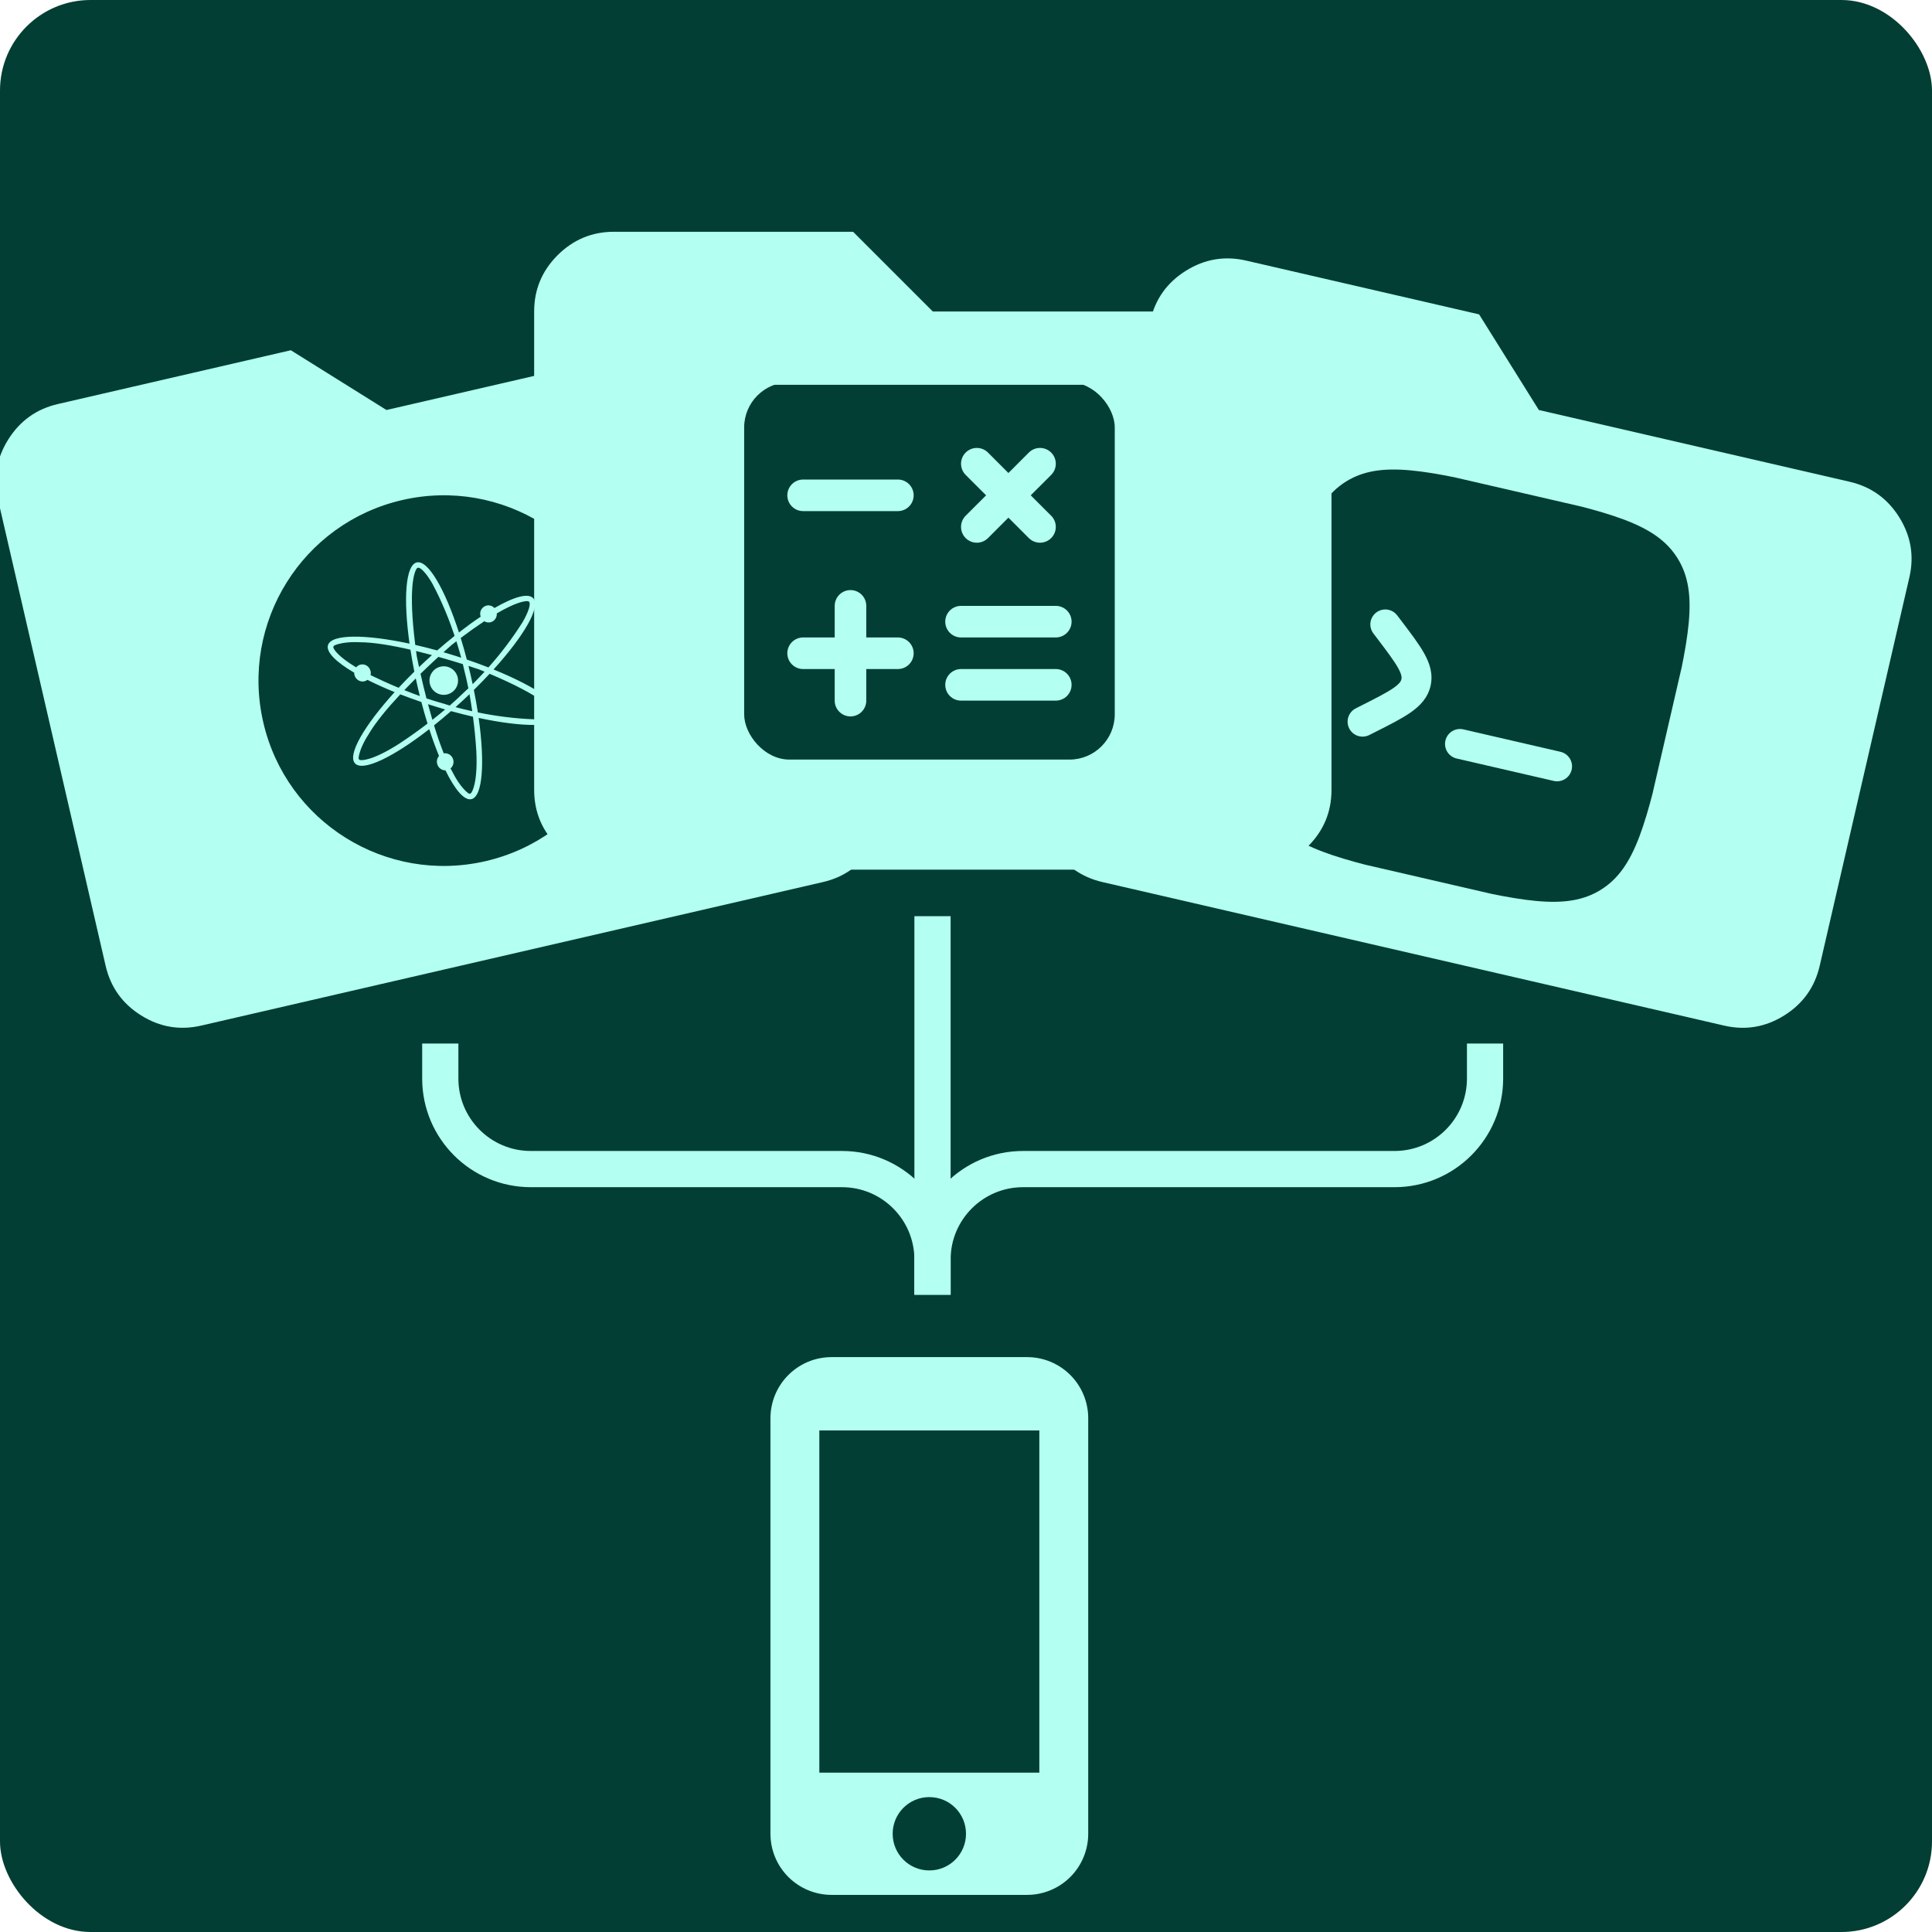 <svg width="1067" height="1067" viewBox="0 0 1067 1067" fill="none" xmlns="http://www.w3.org/2000/svg">
<g clip-path="url(#clip0_187_39)">
<rect width="1067" height="1067" rx="50" fill="#023E33"/>
<g filter="url(#filter0_d_187_39)">
<path d="M113.153 555.407C101.354 558.131 90.287 556.265 79.954 549.808C69.62 543.35 63.083 534.217 60.341 522.406L0.906 264.965C-1.818 253.166 0.055 242.098 6.527 231.761C12.998 221.424 22.125 214.888 33.907 212.153L162.627 182.435L215.44 215.436L387.067 175.813C398.867 173.089 409.942 174.961 420.293 181.429C430.645 187.897 437.173 197.026 439.88 208.814L489.409 423.348C492.133 435.147 490.268 446.221 483.814 456.569C477.36 466.917 468.225 473.448 456.408 476.161L113.153 555.407Z" fill="#B3FFF1"/>
<g filter="url(#filter1_d_187_39)">
<g clip-path="url(#clip1_187_39)">
<path d="M270.132 460.605C215.059 473.319 160.113 438.985 147.399 383.912C134.684 328.84 169.018 273.893 224.091 261.179C279.164 248.464 334.11 282.798 346.825 337.871C359.539 392.944 325.205 447.89 270.132 460.605ZM248.018 410.453C253.25 421.146 258.424 427.264 262.356 426.356C268.557 424.924 269.867 406.4 266.35 381.499C290.939 386.785 309.517 386.789 311.391 380.691C313.262 374.607 297.884 364.182 274.581 354.74C291.48 336.102 300.788 320.037 296.459 315.359C293.663 312.348 285.701 314.652 275.07 320.808C274.53 320.219 273.844 319.782 273.081 319.542C272.318 319.302 271.505 319.268 270.724 319.442C270.088 319.599 269.491 319.888 268.974 320.291C268.456 320.694 268.03 321.201 267.722 321.78C267.415 322.359 267.233 322.997 267.189 323.651C267.145 324.306 267.24 324.962 267.467 325.577C263.657 328.124 259.632 331.048 255.464 334.289C247.696 310.311 238.387 294.185 232.174 295.62C225.966 297.053 224.663 315.576 228.179 340.47C203.591 335.19 185.007 335.188 183.139 341.284C181.972 345.098 187.55 350.611 197.609 356.507C197.604 356.901 197.646 357.295 197.735 357.679C198.324 360.228 200.794 361.831 203.256 361.262C203.866 361.123 204.44 360.857 204.94 360.48C209.849 362.934 214.857 365.188 219.949 367.235C203.05 385.873 193.742 401.938 198.078 406.615C202.412 411.286 219.174 403.169 239.066 387.687C240.805 393.055 242.623 398.031 244.458 402.511C243.958 403.084 243.602 403.769 243.42 404.507C243.237 405.246 243.234 406.017 243.41 406.757C243.924 408.982 245.887 410.492 248.018 410.453ZM250.819 409.392C251.478 408.823 251.968 408.083 252.235 407.254C252.502 406.425 252.536 405.538 252.333 404.691C252.083 403.529 251.4 402.505 250.422 401.83C249.444 401.154 248.245 400.877 247.069 401.055C245.146 396.248 243.344 390.946 241.709 385.6C244.892 383.048 248.018 380.426 251.086 377.737C255.236 378.88 259.287 379.907 263.202 380.802C264.028 387.009 264.642 393.243 265.042 399.492C265.994 417.744 262.514 422.433 262.514 422.433C261.877 423.88 260.735 423.172 260.735 423.172C256.025 419.717 252.322 412.15 252.322 412.15C251.797 411.244 251.295 410.325 250.819 409.392ZM206.644 357.854C206.821 357.121 206.824 356.356 206.654 355.62C206.064 353.065 203.595 351.469 201.127 352.039C200.166 352.26 199.306 352.793 198.68 353.555C188.129 347.261 186.451 343.375 186.451 343.375L186.448 343.363C185.516 342.081 186.701 341.446 186.701 341.446C192.047 339.096 200.456 339.695 200.456 339.695C208.23 339.673 218.521 341.459 228.672 343.802C229.301 347.861 230.021 351.906 230.83 355.933C227.775 358.936 224.866 361.918 222.143 364.851C216.91 362.673 211.741 360.335 206.644 357.854ZM269.472 328.094C269.972 328.408 270.528 328.621 271.11 328.72C271.691 328.819 272.286 328.802 272.861 328.67C275.08 328.158 276.53 326.051 276.366 323.778C286.945 317.568 291.666 316.918 293.388 316.986C293.669 316.998 293.936 317.109 294.142 317.299C294.349 317.49 294.481 317.747 294.514 318.026C294.975 321.445 290.451 328.857 290.451 328.857C284.905 337.607 278.649 345.885 271.746 353.609C267.807 352.073 263.834 350.626 259.828 349.271C258.788 345.273 257.658 341.299 256.44 337.352C260.686 334.133 265.036 331.045 269.472 328.094ZM272.404 357.114C301.369 369.384 307.258 376.578 308.444 378.844C308.573 379.092 308.61 379.377 308.549 379.649C308.488 379.921 308.333 380.163 308.111 380.332C305.381 382.44 296.704 382.244 296.704 382.244C286.352 381.824 276.053 380.555 265.909 378.45C265.294 374.45 264.551 370.296 263.702 366.048C266.769 363.042 269.669 360.049 272.404 357.114ZM233.869 369.411C230.991 368.373 228.133 367.282 225.296 366.139C227.41 363.924 229.536 361.759 231.618 359.69C232.315 362.942 233.066 366.183 233.869 369.411ZM234.706 372.696C235.791 376.824 236.921 380.81 238.103 384.621C233.1 388.448 227.966 392.101 222.71 395.572C207.358 405.471 201.555 404.789 201.555 404.789C199.979 404.956 200.034 403.604 200.034 403.604C200.679 397.81 205.395 390.826 205.395 390.826C209.268 384.09 215.971 376.076 223.078 368.475C226.785 369.917 230.677 371.336 234.708 372.703L234.706 372.696ZM260.722 352.774C264.358 353.937 266.534 354.688 266.534 354.688C267.592 355.12 268.627 355.537 269.629 355.956C267.129 358.686 264.887 361.002 263.038 362.834C262.323 359.466 261.552 356.116 260.722 352.774ZM262.802 377.789C259.2 376.999 256.071 376.212 253.579 375.54C256.19 373.202 258.76 370.818 261.289 368.391C261.876 371.616 262.371 374.784 262.802 377.789ZM238.374 373.911C241.516 374.931 244.674 375.9 247.847 376.817C245.464 378.832 243.085 380.753 240.793 382.542C239.949 379.676 239.143 376.798 238.374 373.911ZM237.526 370.693C236.362 366.184 235.267 361.658 234.24 357.115C237.484 353.953 240.774 350.839 244.109 347.774C249.247 349.213 253.904 350.62 257.625 351.782C258.13 353.858 258.373 355.023 258.373 355.023C259.241 358.371 260.007 361.745 260.669 365.14C258.967 366.78 257.968 367.654 257.968 367.654C255.512 370.062 252.983 372.395 250.386 374.649C248.114 373.992 246.853 373.561 246.853 373.561C243.716 372.695 240.607 371.742 237.526 370.693ZM246.919 345.215C249.742 342.66 251.489 341.154 251.489 341.154C252.356 340.474 253.213 339.81 254.05 339.171C255.165 342.661 256.046 345.74 256.713 348.231C253.466 347.171 250.2 346.165 246.919 345.215ZM231.77 344.538C234.76 345.265 237.719 346.026 240.562 346.794C238.148 348.966 235.77 351.176 233.427 353.424C232.616 349.712 232.181 347.456 232.181 347.456L231.77 344.538ZM231.333 341.166C227.429 309.955 230.703 301.25 232.067 299.084C232.217 298.847 232.445 298.671 232.711 298.587C232.978 298.503 233.265 298.515 233.523 298.623C236.716 299.94 240.898 307.535 240.898 307.535C246.306 317.682 250.291 327.862 253.077 336.179C249.809 338.792 246.599 341.476 243.449 344.231C239.434 343.118 235.394 342.096 231.333 341.166ZM248.855 368.557C250.895 368.086 252.664 366.824 253.773 365.049C254.882 363.274 255.241 361.131 254.77 359.091C254.299 357.051 253.037 355.282 251.262 354.173C249.487 353.064 247.344 352.705 245.304 353.176C243.264 353.647 241.495 354.909 240.386 356.684C239.277 358.459 238.918 360.602 239.389 362.642C239.86 364.681 241.122 366.451 242.897 367.56C244.672 368.669 246.815 369.028 248.855 368.557Z" fill="#023E33"/>
</g>
</g>
</g>
<g filter="url(#filter2_d_187_39)">
<path d="M610.908 476.16C599.109 473.436 589.981 466.907 583.523 456.574C577.066 446.24 575.194 435.165 577.907 423.348L637.342 165.907C640.066 154.107 646.602 144.981 656.95 138.527C667.298 132.073 678.367 130.199 690.155 132.906L818.875 162.623L851.876 215.436L1023.5 255.059C1035.3 257.783 1044.44 264.321 1050.91 274.672C1057.37 285.024 1059.24 296.09 1056.5 307.872L1006.98 522.406C1004.25 534.205 997.721 543.341 987.384 549.812C977.047 556.284 965.973 558.149 954.163 555.407L610.908 476.16Z" fill="#B3FFF1"/>
<g filter="url(#filter3_d_187_39)">
<g clip-path="url(#clip2_187_39)">
<path fill-rule="evenodd" clip-rule="evenodd" d="M745.319 250.978C725.984 263.078 720.15 288.35 708.476 338.916C696.802 389.482 690.965 414.765 703.043 434.094C715.14 453.439 740.412 459.274 790.978 470.948C841.544 482.622 866.827 488.459 886.159 476.37C905.496 464.304 911.336 439.011 923.01 388.445C934.684 337.88 940.521 312.597 928.434 293.254C916.367 273.927 891.073 268.088 840.507 256.414C789.942 244.74 764.659 238.903 745.319 250.978ZM762.072 323.27C763.816 321.947 766.014 321.371 768.183 321.668C770.352 321.965 772.314 323.112 773.637 324.855L776.039 328.008C781.281 334.913 785.742 340.79 788.583 345.909C791.608 351.352 793.581 357.242 792.054 363.861C790.526 370.479 786.168 374.919 781.064 378.475C776.268 381.83 769.681 385.157 761.943 389.065L758.402 390.846C757.432 391.366 756.367 391.686 755.271 391.789C754.175 391.891 753.069 391.773 752.019 391.442C750.969 391.111 749.996 390.573 749.157 389.86C748.318 389.147 747.63 388.274 747.134 387.291C746.637 386.309 746.342 385.237 746.266 384.138C746.19 383.04 746.334 381.938 746.691 380.896C747.047 379.854 747.608 378.894 748.341 378.073C749.073 377.251 749.963 376.584 750.957 376.111L753.95 374.599C762.381 370.331 767.896 367.537 771.614 364.938C775.143 362.476 775.75 361.069 775.963 360.146C776.176 359.224 776.245 357.703 774.155 353.933C771.942 349.964 768.223 345.027 762.514 337.506L760.487 334.835C759.164 333.091 758.588 330.893 758.885 328.724C759.183 326.555 760.329 324.594 762.072 323.27ZM869.992 410.1C869.499 412.234 868.179 414.085 866.322 415.245C864.465 416.406 862.223 416.781 860.09 416.288L806.456 403.906C804.322 403.413 802.472 402.093 801.311 400.236C800.151 398.379 799.776 396.137 800.268 394.003C800.761 391.87 802.081 390.019 803.938 388.859C805.795 387.698 808.037 387.323 810.171 387.816L863.804 400.198C865.938 400.691 867.789 402.011 868.949 403.868C870.109 405.725 870.485 407.967 869.992 410.1Z" fill="#023E33"/>
</g>
</g>
</g>
<g filter="url(#filter4_d_187_39)">
<g filter="url(#filter5_d_187_39)">
<path d="M341.035 465.284C328.926 465.284 318.563 460.976 309.946 452.359C301.33 443.743 297.015 433.373 297 421.248V157.035C297 144.926 301.315 134.563 309.946 125.946C318.577 117.33 328.94 113.015 341.035 113H473.142L517.177 157.035H693.319C705.429 157.035 715.799 161.351 724.43 169.982C733.061 178.613 737.369 188.976 737.355 201.071V421.248C737.355 433.358 733.046 443.728 724.43 452.359C715.814 460.99 705.444 465.298 693.319 465.284H341.035Z" fill="#B3FFF1"/>
</g>
<g filter="url(#filter6_d_187_39)">
<g clip-path="url(#clip3_187_39)">
<path d="M602.535 197.505H428.099C423.473 197.505 419.036 199.343 415.764 202.614C412.493 205.885 410.655 210.322 410.655 214.948V389.385C410.655 394.011 412.493 398.448 415.764 401.719C419.036 404.99 423.473 406.828 428.099 406.828H602.535C607.161 406.828 611.598 404.99 614.87 401.719C618.141 398.448 619.979 394.011 619.979 389.385V214.948C619.979 210.322 618.141 205.885 614.87 202.614C611.598 199.343 607.161 197.505 602.535 197.505ZM535.312 247.285C533.675 245.648 532.756 243.428 532.756 241.114C532.756 238.799 533.675 236.58 535.312 234.943C536.948 233.307 539.168 232.387 541.482 232.387C543.797 232.387 546.017 233.307 547.653 234.943L558.926 246.227L570.199 234.943C571.836 233.307 574.055 232.387 576.37 232.387C578.684 232.387 580.904 233.307 582.54 234.943C584.177 236.58 585.096 238.799 585.096 241.114C585.096 243.428 584.177 245.648 582.54 247.285L571.257 258.557L582.54 269.83C583.351 270.641 583.994 271.603 584.432 272.662C584.871 273.72 585.096 274.855 585.096 276.001C585.096 277.147 584.871 278.282 584.432 279.341C583.994 280.399 583.351 281.361 582.54 282.172C581.73 282.982 580.768 283.625 579.709 284.063C578.65 284.502 577.516 284.728 576.37 284.728C575.224 284.728 574.089 284.502 573.03 284.063C571.971 283.625 571.009 282.982 570.199 282.172L558.926 270.888L547.653 282.172C546.017 283.808 543.797 284.728 541.482 284.728C539.168 284.728 536.948 283.808 535.312 282.172C533.675 280.535 532.756 278.316 532.756 276.001C532.756 273.687 533.675 271.467 535.312 269.83L546.596 258.557L535.312 247.285ZM497.873 354.497H480.43V371.941C480.43 374.254 479.511 376.473 477.875 378.108C476.24 379.744 474.021 380.663 471.708 380.663C469.395 380.663 467.176 379.744 465.541 378.108C463.905 376.473 462.986 374.254 462.986 371.941V354.497H445.543C443.229 354.497 441.011 353.578 439.375 351.943C437.74 350.307 436.821 348.089 436.821 345.776C436.821 343.462 437.74 341.244 439.375 339.608C441.011 337.973 443.229 337.054 445.543 337.054H462.986V319.61C462.986 317.297 463.905 315.079 465.541 313.443C467.176 311.807 469.395 310.888 471.708 310.888C474.021 310.888 476.24 311.807 477.875 313.443C479.511 315.079 480.43 317.297 480.43 319.61V337.054H497.873C500.187 337.054 502.405 337.973 504.041 339.608C505.676 341.244 506.595 343.462 506.595 345.776C506.595 348.089 505.676 350.307 504.041 351.943C502.405 353.578 500.187 354.497 497.873 354.497ZM497.873 267.279H445.543C443.229 267.279 441.011 266.36 439.375 264.725C437.74 263.089 436.821 260.871 436.821 258.557C436.821 256.244 437.74 254.026 439.375 252.39C441.011 250.755 443.229 249.836 445.543 249.836H497.873C500.187 249.836 502.405 250.755 504.041 252.39C505.676 254.026 506.595 256.244 506.595 258.557C506.595 260.871 505.676 263.089 504.041 264.725C502.405 266.36 500.187 267.279 497.873 267.279ZM585.092 371.941H532.761C530.447 371.941 528.229 371.022 526.593 369.386C524.958 367.751 524.039 365.532 524.039 363.219C524.039 360.906 524.958 358.688 526.593 357.052C528.229 355.416 530.447 354.497 532.761 354.497H585.092C587.405 354.497 589.623 355.416 591.259 357.052C592.894 358.688 593.813 360.906 593.813 363.219C593.813 365.532 592.894 367.751 591.259 369.386C589.623 371.022 587.405 371.941 585.092 371.941ZM585.092 337.054H532.761C530.447 337.054 528.229 336.135 526.593 334.499C524.958 332.864 524.039 330.645 524.039 328.332C524.039 326.019 524.958 323.8 526.593 322.165C528.229 320.529 530.447 319.61 532.761 319.61H585.092C587.405 319.61 589.623 320.529 591.259 322.165C592.894 323.8 593.813 326.019 593.813 328.332C593.813 330.645 592.894 332.864 591.259 334.499C589.623 336.135 587.405 337.054 585.092 337.054Z" fill="#023E33"/>
</g>
</g>
</g>
<g filter="url(#filter7_d_187_39)">
<path d="M517 704V684.657C517 657.042 539.386 634.657 567 634.657H772.159C799.773 634.657 822.159 612.271 822.159 584.657V565.313" stroke="#B3FFF1" stroke-width="20"/>
</g>
<g filter="url(#filter8_d_187_39)">
<path d="M245.157 565.313V584.657C245.157 612.271 267.543 634.657 295.157 634.657H467C494.614 634.657 517 657.042 517 684.657V704" stroke="#B3FFF1" stroke-width="20"/>
</g>
<g filter="url(#filter9_d_187_39)">
<path d="M517 704V599.5C517 599.5 517 599.5 517 599.5V599.5C517 599.5 517 599.5 517 599.5V495" stroke="#B3FFF1" stroke-width="20"/>
</g>
<g clip-path="url(#clip4_187_39)">
<g filter="url(#filter10_d_187_39)">
<path d="M569.25 738.5H461.25C452.299 738.5 443.715 742.056 437.385 748.385C431.056 754.714 427.5 763.299 427.5 772.25V1001.75C427.5 1010.7 431.056 1019.29 437.385 1025.61C443.715 1031.94 452.299 1035.5 461.25 1035.5H569.25C578.201 1035.5 586.786 1031.94 593.115 1025.61C599.444 1019.29 603 1010.7 603 1001.75V772.25C603 763.299 599.444 754.714 593.115 748.385C586.786 742.056 578.201 738.5 569.25 738.5ZM515.25 1022C504.045 1022 495 1012.95 495 1001.75C495 990.545 504.045 981.5 515.25 981.5C526.455 981.5 535.5 990.545 535.5 1001.75C535.5 1012.95 526.455 1022 515.25 1022ZM576 968H454.5V779H576V968Z" fill="#B3FFF1"/>
</g>
</g>
</g>
<defs>
<filter id="filter0_d_187_39" x="-11.805" y="174.602" width="509.927" height="402.518" filterUnits="userSpaceOnUse" color-interpolation-filters="sRGB">
<feFlood flood-opacity="0" result="BackgroundImageFix"/>
<feColorMatrix in="SourceAlpha" type="matrix" values="0 0 0 0 0 0 0 0 0 0 0 0 0 0 0 0 0 0 127 0" result="hardAlpha"/>
<feOffset dx="-2" dy="11"/>
<feGaussianBlur stdDeviation="4.75"/>
<feComposite in2="hardAlpha" operator="out"/>
<feColorMatrix type="matrix" values="0 0 0 0 0 0 0 0 0 0 0 0 0 0 0 0 0 0 0.4 0"/>
<feBlend mode="normal" in2="BackgroundImageFix" result="effect1_dropShadow_187_39"/>
<feBlend mode="normal" in="SourceGraphic" in2="effect1_dropShadow_187_39" result="shape"/>
</filter>
<filter id="filter1_d_187_39" x="120.378" y="238.158" width="253.467" height="253.467" filterUnits="userSpaceOnUse" color-interpolation-filters="sRGB">
<feFlood flood-opacity="0" result="BackgroundImageFix"/>
<feColorMatrix in="SourceAlpha" type="matrix" values="0 0 0 0 0 0 0 0 0 0 0 0 0 0 0 0 0 0 127 0" result="hardAlpha"/>
<feOffset dy="4"/>
<feGaussianBlur stdDeviation="2"/>
<feComposite in2="hardAlpha" operator="out"/>
<feColorMatrix type="matrix" values="0 0 0 0 0 0 0 0 0 0 0 0 0 0 0 0 0 0 0.25 0"/>
<feBlend mode="normal" in2="BackgroundImageFix" result="effect1_dropShadow_187_39"/>
<feBlend mode="normal" in="SourceGraphic" in2="effect1_dropShadow_187_39" result="shape"/>
</filter>
<filter id="filter2_d_187_39" x="565.203" y="131.706" width="500.021" height="445.425" filterUnits="userSpaceOnUse" color-interpolation-filters="sRGB">
<feFlood flood-opacity="0" result="BackgroundImageFix"/>
<feColorMatrix in="SourceAlpha" type="matrix" values="0 0 0 0 0 0 0 0 0 0 0 0 0 0 0 0 0 0 127 0" result="hardAlpha"/>
<feOffset dx="-2" dy="11"/>
<feGaussianBlur stdDeviation="4.75"/>
<feComposite in2="hardAlpha" operator="out"/>
<feColorMatrix type="matrix" values="0 0 0 0 0 0 0 0 0 0 0 0 0 0 0 0 0 0 0.4 0"/>
<feBlend mode="normal" in2="BackgroundImageFix" result="effect1_dropShadow_187_39"/>
<feBlend mode="normal" in="SourceGraphic" in2="effect1_dropShadow_187_39" result="shape"/>
</filter>
<filter id="filter3_d_187_39" x="680.083" y="232.021" width="271.319" height="271.319" filterUnits="userSpaceOnUse" color-interpolation-filters="sRGB">
<feFlood flood-opacity="0" result="BackgroundImageFix"/>
<feColorMatrix in="SourceAlpha" type="matrix" values="0 0 0 0 0 0 0 0 0 0 0 0 0 0 0 0 0 0 127 0" result="hardAlpha"/>
<feOffset dy="4"/>
<feGaussianBlur stdDeviation="2"/>
<feComposite in2="hardAlpha" operator="out"/>
<feColorMatrix type="matrix" values="0 0 0 0 0 0 0 0 0 0 0 0 0 0 0 0 0 0 0.25 0"/>
<feBlend mode="normal" in2="BackgroundImageFix" result="effect1_dropShadow_187_39"/>
<feBlend mode="normal" in="SourceGraphic" in2="effect1_dropShadow_187_39" result="shape"/>
</filter>
<filter id="filter4_d_187_39" x="285.5" y="113" width="459.354" height="372.784" filterUnits="userSpaceOnUse" color-interpolation-filters="sRGB">
<feFlood flood-opacity="0" result="BackgroundImageFix"/>
<feColorMatrix in="SourceAlpha" type="matrix" values="0 0 0 0 0 0 0 0 0 0 0 0 0 0 0 0 0 0 127 0" result="hardAlpha"/>
<feOffset dx="-2" dy="11"/>
<feGaussianBlur stdDeviation="4.75"/>
<feComposite in2="hardAlpha" operator="out"/>
<feColorMatrix type="matrix" values="0 0 0 0 0 0 0 0 0 0 0 0 0 0 0 0 0 0 0.4 0"/>
<feBlend mode="normal" in2="BackgroundImageFix" result="effect1_dropShadow_187_39"/>
<feBlend mode="normal" in="SourceGraphic" in2="effect1_dropShadow_187_39" result="shape"/>
</filter>
<filter id="filter5_d_187_39" x="293" y="113" width="448.354" height="360.284" filterUnits="userSpaceOnUse" color-interpolation-filters="sRGB">
<feFlood flood-opacity="0" result="BackgroundImageFix"/>
<feColorMatrix in="SourceAlpha" type="matrix" values="0 0 0 0 0 0 0 0 0 0 0 0 0 0 0 0 0 0 127 0" result="hardAlpha"/>
<feOffset dy="4"/>
<feGaussianBlur stdDeviation="2"/>
<feComposite in2="hardAlpha" operator="out"/>
<feColorMatrix type="matrix" values="0 0 0 0 0 0 0 0 0 0 0 0 0 0 0 0 0 0 0.4 0"/>
<feBlend mode="normal" in2="BackgroundImageFix" result="effect1_dropShadow_187_39"/>
<feBlend mode="normal" in="SourceGraphic" in2="effect1_dropShadow_187_39" result="shape"/>
</filter>
<filter id="filter6_d_187_39" x="408.981" y="196.109" width="212.672" height="216.393" filterUnits="userSpaceOnUse" color-interpolation-filters="sRGB">
<feFlood flood-opacity="0" result="BackgroundImageFix"/>
<feColorMatrix in="SourceAlpha" type="matrix" values="0 0 0 0 0 0 0 0 0 0 0 0 0 0 0 0 0 0 127 0" result="hardAlpha"/>
<feOffset dy="4"/>
<feGaussianBlur stdDeviation="2"/>
<feComposite in2="hardAlpha" operator="out"/>
<feColorMatrix type="matrix" values="0 0 0 0 0 0 0 0 0 0 0 0 0 0 0 0 0 0 0.25 0"/>
<feBlend mode="normal" in2="BackgroundImageFix" result="effect1_dropShadow_187_39"/>
<feBlend mode="normal" in="SourceGraphic" in2="effect1_dropShadow_187_39" result="shape"/>
</filter>
<filter id="filter7_d_187_39" x="495.5" y="565.313" width="344.159" height="159.187" filterUnits="userSpaceOnUse" color-interpolation-filters="sRGB">
<feFlood flood-opacity="0" result="BackgroundImageFix"/>
<feColorMatrix in="SourceAlpha" type="matrix" values="0 0 0 0 0 0 0 0 0 0 0 0 0 0 0 0 0 0 127 0" result="hardAlpha"/>
<feOffset dx="-2" dy="11"/>
<feGaussianBlur stdDeviation="4.75"/>
<feComposite in2="hardAlpha" operator="out"/>
<feColorMatrix type="matrix" values="0 0 0 0 0 0 0 0 0 0 0 0 0 0 0 0 0 0 0.4 0"/>
<feBlend mode="normal" in2="BackgroundImageFix" result="effect1_dropShadow_187_39"/>
<feBlend mode="normal" in="SourceGraphic" in2="effect1_dropShadow_187_39" result="shape"/>
</filter>
<filter id="filter8_d_187_39" x="223.657" y="565.313" width="310.843" height="159.187" filterUnits="userSpaceOnUse" color-interpolation-filters="sRGB">
<feFlood flood-opacity="0" result="BackgroundImageFix"/>
<feColorMatrix in="SourceAlpha" type="matrix" values="0 0 0 0 0 0 0 0 0 0 0 0 0 0 0 0 0 0 127 0" result="hardAlpha"/>
<feOffset dx="-2" dy="11"/>
<feGaussianBlur stdDeviation="4.75"/>
<feComposite in2="hardAlpha" operator="out"/>
<feColorMatrix type="matrix" values="0 0 0 0 0 0 0 0 0 0 0 0 0 0 0 0 0 0 0.4 0"/>
<feBlend mode="normal" in2="BackgroundImageFix" result="effect1_dropShadow_187_39"/>
<feBlend mode="normal" in="SourceGraphic" in2="effect1_dropShadow_187_39" result="shape"/>
</filter>
<filter id="filter9_d_187_39" x="495.5" y="495" width="39" height="229.5" filterUnits="userSpaceOnUse" color-interpolation-filters="sRGB">
<feFlood flood-opacity="0" result="BackgroundImageFix"/>
<feColorMatrix in="SourceAlpha" type="matrix" values="0 0 0 0 0 0 0 0 0 0 0 0 0 0 0 0 0 0 127 0" result="hardAlpha"/>
<feOffset dx="-2" dy="11"/>
<feGaussianBlur stdDeviation="4.75"/>
<feComposite in2="hardAlpha" operator="out"/>
<feColorMatrix type="matrix" values="0 0 0 0 0 0 0 0 0 0 0 0 0 0 0 0 0 0 0.4 0"/>
<feBlend mode="normal" in2="BackgroundImageFix" result="effect1_dropShadow_187_39"/>
<feBlend mode="normal" in="SourceGraphic" in2="effect1_dropShadow_187_39" result="shape"/>
</filter>
<filter id="filter10_d_187_39" x="416" y="738.5" width="194.5" height="317.5" filterUnits="userSpaceOnUse" color-interpolation-filters="sRGB">
<feFlood flood-opacity="0" result="BackgroundImageFix"/>
<feColorMatrix in="SourceAlpha" type="matrix" values="0 0 0 0 0 0 0 0 0 0 0 0 0 0 0 0 0 0 127 0" result="hardAlpha"/>
<feOffset dx="-2" dy="11"/>
<feGaussianBlur stdDeviation="4.75"/>
<feComposite in2="hardAlpha" operator="out"/>
<feColorMatrix type="matrix" values="0 0 0 0 0 0 0 0 0 0 0 0 0 0 0 0 0 0 0.4 0"/>
<feBlend mode="normal" in2="BackgroundImageFix" result="effect1_dropShadow_187_39"/>
<feBlend mode="normal" in="SourceGraphic" in2="effect1_dropShadow_187_39" result="shape"/>
</filter>
<clipPath id="clip0_187_39">
<rect width="1067" height="1067" rx="50" fill="white"/>
</clipPath>
<clipPath id="clip1_187_39">
<rect x="124.378" y="284.199" width="204.672" height="204.672" rx="40" transform="rotate(-13 124.378 284.199)" fill="white"/>
</clipPath>
<clipPath id="clip2_187_39">
<rect x="733.473" y="232.021" width="219.557" height="219.557" rx="25" transform="rotate(13 733.473 232.021)" fill="white"/>
</clipPath>
<clipPath id="clip3_187_39">
<rect x="412.981" y="196.109" width="204.672" height="208.393" rx="25" fill="white"/>
</clipPath>
<clipPath id="clip4_187_39">
<rect width="324" height="324" fill="white" transform="translate(360 725)"/>
</clipPath>
</defs>
</svg>

